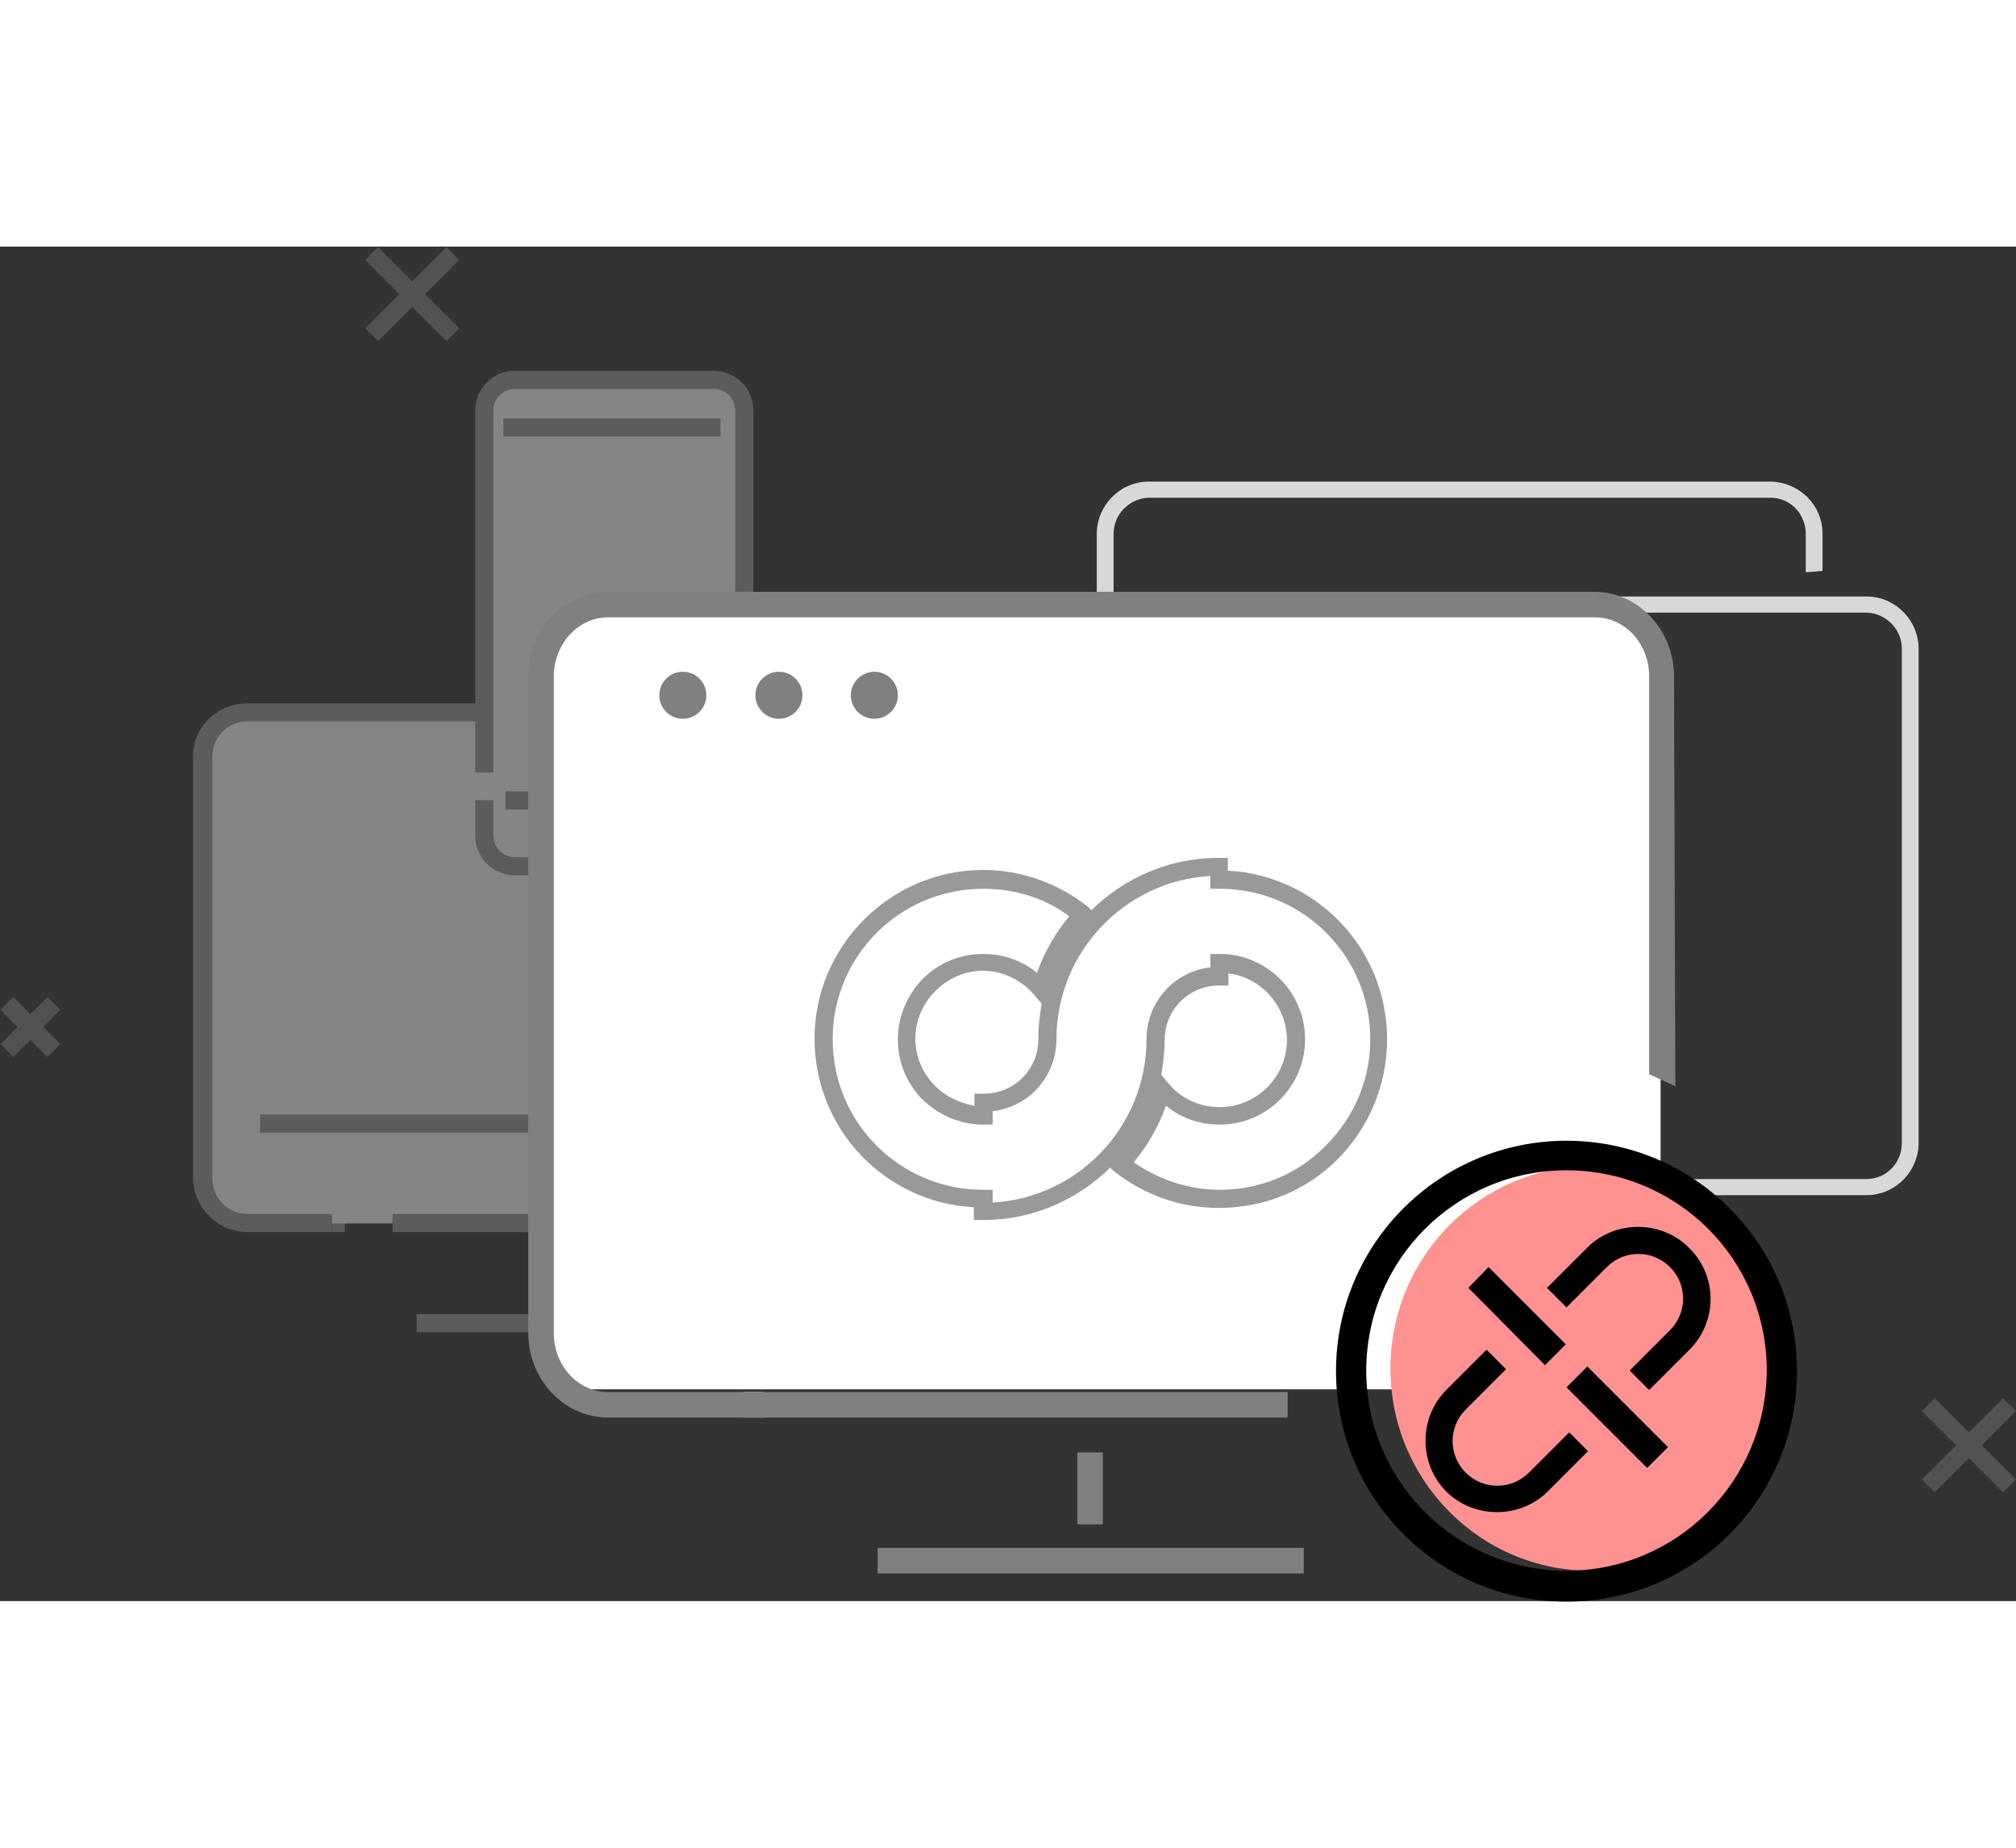 <?xml version="1.0" encoding="utf-8"?>
<!-- Generator: Adobe Illustrator 23.1.1, SVG Export Plug-In . SVG Version: 6.00 Build 0)  -->
<svg version="1.1" id="图层_1" xmlns="http://www.w3.org/2000/svg" xmlns:xlink="http://www.w3.org/1999/xlink" x="0px" y="0px"
	 viewBox="0 0 300 201.6" style="enable-background:new 0 0 300 201.6;" xml:space="preserve" width="120" height="110">
<rect x="0" y="0" width="300" height="201.6" fill="#333333" stroke="none"/>
<style type="text/css">
	.st0{fill:#D8D8D8;}
	.st1{opacity:0.4;}
	.st2{fill:#999999;}
	.st3{fill:#FFFFFF;stroke:#999999;stroke-width:3;stroke-miterlimit:10;}
	.st4{fill:#FFFFFF;}
	.st5{fill:#808080;}
	.st6{fill:none;}
	.st7{fill:#F2F2F2;}
	.st8{fill:#FF9191;}
</style>
<g id="组_13171" transform="translate(299.511 654.577)">
	<g id="组_13160">
		<g id="组_13156">
			<g id="组_13152">
				<g id="组_13150">
					<rect id="矩形_7366" x="-101.7" y="-515.8" class="st0" width="1.9" height="2.4"/>
				</g>
				<g id="组_13151">
					<path id="路径_7899" class="st0" d="M-21.6-513.4h-71.1v-2.4h71.1c3-0.1,5.2-2.6,5.1-5.6v-73.1c0.1-3-2.2-5.4-5.1-5.6h-92.8
						c-3,0.1-5.2,2.6-5.1,5.6v73.1c-0.1,3,2.2,5.4,5.1,5.6h12.7v2.4h-12.7c-4.3-0.1-7.7-3.7-7.6-8v-73.1c-0.1-4.3,3.2-7.8,7.6-8
						h92.8c4.3,0.1,7.7,3.7,7.6,8v73.1C-13.9-517.1-17.3-513.5-21.6-513.4z"/>
				</g>
			</g>
			<g id="组_13153">
				<circle id="椭圆_848" class="st0" cx="-108.2" cy="-592.9" r="2.3"/>
			</g>
			<g id="组_13154">
				<circle id="椭圆_849" class="st0" cx="-99.1" cy="-592.9" r="2.3"/>
			</g>
			<g id="组_13155">
				<circle id="椭圆_850" class="st0" cx="-89.9" cy="-592.9" r="2.3"/>
			</g>
		</g>
		<g id="组_13159">
			<g id="组_13158">
				<g id="组_13157">
					<path id="路径_7900" class="st0" d="M-28.3-606.3v-5.3c0.1-4.3-3.2-7.8-7.6-8h-92.8c-4.3,0.1-7.7,3.7-7.6,8v71.5
						c-0.1,4.3,3.2,7.8,7.6,8h5.6l-0.2-2.4h-5.4c-3-0.1-5.2-2.6-5.1-5.6v-71.5c-0.1-3,2.2-5.4,5.1-5.6h92.8c3,0.1,5.2,2.6,5.1,5.6
						v5.5"/>
				</g>
			</g>
		</g>
	</g>
	<g id="组_13167">
		<g id="组_13166" class="st1">
			<g id="组_13161">
				<g id="直线_451">
					<rect x="-250.1" y="-510.6" class="st2" width="1.9" height="2.7"/>
				</g>
				<g id="路径_7901">
					<path class="st3" d="M-248.2-509.2"/>
				</g>
				<g id="路径_7902">
					<path class="st4" d="M-250.1-509.2H-263c-3.6-0.1-6.5-3.2-6.4-6.9v-62.3c-0.1-3.6,2.7-6.7,6.4-6.9h93.6
						c3.6,0.1,6.5,3.2,6.4,6.9v62.3c0.1,3.6-2.7,6.7-6.4,6.9h-71.8"/>
					<path class="st2" d="M-241.1-507.9v-2.7h71.8c2.9-0.1,5.1-2.5,5-5.4v-62.4c0.1-3-2.2-5.4-5-5.5h-93.6c-2.9,0.1-5.1,2.5-5,5.4
						v62.4c-0.1,3,2.2,5.4,5,5.5h12.8v2.7H-263c-4.4-0.2-7.8-3.9-7.8-8.2v-62.3c-0.2-4.3,3.3-8,7.7-8.2h93.7
						c4.4,0.2,7.8,3.9,7.8,8.2v62.3c0.2,4.3-3.3,8-7.7,8.2L-241.1-507.9z"/>
				</g>
				<g id="直线_452">
					<rect x="-260.8" y="-525.4" class="st2" width="89.4" height="2.7"/>
				</g>
				<g id="直线_453">
					<rect x="-218.5" y="-504.6" class="st2" width="2.7" height="6.9"/>
				</g>
				<g id="直线_454">
					<rect x="-237.5" y="-495.7" class="st2" width="40.4" height="2.7"/>
				</g>
			</g>
			<g id="组_13162">
				<g id="路径_7903">
					<path class="st3" d="M-227.5-576.3"/>
				</g>
				<g id="路径_7904">
					<path class="st4" d="M-227.5-576.3v-53.9c0-2.5,2-4.5,4.5-4.5h29.6c2.5,0,4.5,2,4.5,4.5v63.3c0,2.5-2,4.5-4.5,4.5h-29.6
						c-2.5,0-4.5-2-4.5-4.5v-5.3"/>
					<path class="st2" d="M-193.3-561h-29.6c-3.2,0-5.9-2.6-5.9-5.9v-5.3h2.7v5.3c0,1.7,1.4,3.2,3.2,3.2h29.6c1.7,0,3.2-1.4,3.2-3.2
						v-63.3c0-1.7-1.4-3.2-3.2-3.2h-29.6c-1.7,0-3.2,1.4-3.2,3.2v53.9h-2.7v-53.9c0-3.2,2.6-5.9,5.9-5.9h29.6c3.2,0,5.9,2.6,5.9,5.9
						v63.3C-187.4-563.6-190-561-193.3-561z"/>
				</g>
				<g id="直线_455">
					<rect x="-224.6" y="-629" class="st2" width="32.3" height="2.7"/>
				</g>
				<g id="直线_456">
					<rect x="-224.3" y="-573.5" class="st2" width="32.3" height="2.7"/>
				</g>
				<g id="直线_457">
					<rect x="-213" y="-568.7" class="st2" width="10.5" height="2.7"/>
				</g>
			</g>
			<g id="组_13163">
				<g id="直线_458">

						<rect x="-239.6" y="-656.1" transform="matrix(0.707 -0.707 0.707 0.707 388.092 -358.134)" class="st5" width="2.7" height="17.1"/>
				</g>
				<g id="直线_459">

						<rect x="-246.8" y="-648.9" transform="matrix(0.707 -0.707 0.707 0.707 388.092 -358.134)" class="st5" width="17.1" height="2.7"/>
				</g>
			</g>
			<g id="组_13164">
				<g id="直线_460">

						<rect x="-7.9" y="-484.8" transform="matrix(0.707 -0.707 0.707 0.707 334.811 -144.098)" class="st5" width="2.7" height="17.1"/>
				</g>
				<g id="直线_461">

						<rect x="-15.1" y="-477.6" transform="matrix(0.707 -0.707 0.707 0.707 334.822 -144.093)" class="st5" width="17.1" height="2.7"/>
				</g>
			</g>
			<g id="组_13165">
				<g id="直线_462">

						<rect x="-296.4" y="-543.4" transform="matrix(0.707 -0.707 0.707 0.707 294.292 -366.346)" class="st5" width="2.7" height="9.9"/>
				</g>
				<g id="直线_463">

						<rect x="-300" y="-539.8" transform="matrix(0.707 -0.707 0.707 0.707 294.305 -366.347)" class="st5" width="9.9" height="2.7"/>
				</g>
			</g>
		</g>
	</g>
	<g id="组_9984">
		<g id="组_9962">
			<g id="组_9960">
				<line id="直线_373" class="st6" x1="-185.8" y1="-482.2" x2="-188.9" y2="-482.2"/>
			</g>
			<g id="组_9961">
				<rect id="矩形_6966" x="-188.9" y="-484.1" class="st7" width="3" height="3.8"/>
			</g>
		</g>
		<g id="组_9964">
			<g id="组_9963">
				<g id="路径_5805">
					<path class="st3" d="M-185.8-482.2"/>
				</g>
			</g>
		</g>
		<g id="组_9977">
			<g id="组_9971">
				<path id="矩形_6967" class="st4" d="M-211.3-600.6h151.7c4,0,7.2,3.2,7.2,7.2v101.7c0,4-3.2,7.2-7.2,7.2h-151.7
					c-4,0-7.2-3.2-7.2-7.2v-101.7C-218.5-597.4-215.3-600.6-211.3-600.6z"/>
			</g>
			<g id="组_9975">
				<g id="组_9972">
					<circle id="椭圆_691" class="st5" cx="-197.9" cy="-587.8" r="3.5"/>
				</g>
				<g id="组_9973">
					<circle id="椭圆_692" class="st5" cx="-183.6" cy="-587.8" r="3.5"/>
				</g>
				<g id="组_9974">
					<circle id="椭圆_693" class="st5" cx="-169.4" cy="-587.8" r="3.5"/>
				</g>
			</g>
			<g id="组_9976">
				<path id="路径_5808" class="st5" d="M-54.1-531.4v-59.2c0-4.9-3.6-8.8-8.1-8.8H-209c-4.5,0-8.1,4-8.1,8.8v97.7
					c0,4.9,3.6,8.8,8.1,8.8h101.1v3.8H-209c-6.6,0-11.9-5.7-11.9-12.6v-97.7c0-6.9,5.3-12.6,11.9-12.6h146.7
					c6.6,0,11.9,5.7,11.9,12.6l0.2,61L-54.1-531.4z"/>
			</g>
		</g>
		<g id="组_9980">
			<g id="组_9978">
				<line id="直线_377" class="st6" x1="-137.3" y1="-475.1" x2="-137.3" y2="-464.3"/>
			</g>
			<g id="组_9979">
				<rect id="矩形_6968" x="-139.2" y="-475.1" class="st5" width="3.8" height="10.7"/>
			</g>
		</g>
		<g id="组_9983">
			<g id="组_9981">
				<line id="直线_378" class="st6" x1="-168.9" y1="-459" x2="-105.5" y2="-459"/>
			</g>
			<g id="组_9982">
				<rect id="矩形_6969" x="-168.9" y="-460.9" class="st5" width="63.4" height="3.8"/>
			</g>
		</g>
	</g>
	<g id="路径_7905">
		<path class="st4" d="M-118.1-560.4v-1.9c-14.2,0-25.6,11.5-25.6,25.6c0,5.2-4.2,9.5-9.5,9.5l0,0v1.9c-6.3,0-11.4-5.1-11.4-11.4
			l0,0c0-6.3,5.1-11.4,11.4-11.4l0,0c3.3,0,6.5,1.4,8.7,4c1.2-4.1,3.2-7.9,6.1-11.1c-4.2-3.3-9.4-5.1-14.8-5.1
			c-13.1,0-23.7,10.6-23.7,23.7l0,0c0,13.1,10.6,23.7,23.7,23.7l0,0v1.9c14.2,0,25.6-11.5,25.6-25.6c0-5.2,4.2-9.5,9.5-9.5v-1.9
			c6.3,0,11.4,5.1,11.4,11.4c0,6.3-5.1,11.4-11.4,11.4c-3.3,0-6.5-1.4-8.7-4c-1.2,4.1-3.2,7.9-6.1,11.1c4.2,3.3,9.4,5.1,14.8,5.1
			c13.1,0,23.7-10.6,23.7-23.7l0,0C-94.4-549.8-105-560.4-118.1-560.4z"/>
		<path class="st2" d="M-154.6-509.7v-1.9c-13.2-0.7-23.7-11.6-23.7-25.1c0-13.8,11.3-25.1,25.1-25.1l0,0c5.7,0,11.2,2,15.6,5.5
			l0.5,0.5c4.9-4.8,11.5-7.8,18.9-7.8h1.4v1.9c13.2,0.7,23.7,11.6,23.7,25.1c0,6.7-2.6,13-7.3,17.8c-4.8,4.8-11,7.3-17.8,7.3l0,0
			c-5.7,0-11.2-2-15.6-5.5l-0.5-0.5c-4.9,4.8-11.5,7.8-18.9,7.8H-154.6z M-153.2-559L-153.2-559c-12.4,0-22.4,10-22.4,22.4
			c0,12.4,10,22.4,22.4,22.4h1.4v1.9c12.7-0.7,22.9-11.3,22.9-24.3c0-5.5,4.1-10.1,9.5-10.7v-2h1.4l0,0c7,0,12.7,5.7,12.7,12.7
			s-5.7,12.7-12.7,12.7l0,0c-3,0-5.8-1-8-2.8c-1.1,3.1-2.8,6-4.8,8.4c3.7,2.6,8.2,4.1,12.8,4.1l0,0c6,0,11.6-2.3,15.8-6.6
			c4.2-4.2,6.6-9.8,6.6-15.8c0-12.4-10-22.4-22.4-22.4h-1.4v-1.9c-12.7,0.7-22.9,11.3-22.9,24.3c0,5.5-4.1,10.1-9.5,10.7v2h-1.4l0,0
			c-3.4,0-6.6-1.4-9-3.7c-2.4-2.4-3.7-5.6-3.7-9s1.4-6.6,3.7-9c2.4-2.4,5.6-3.7,9-3.7l0,0c3,0,5.8,1,8,2.8c1.1-3.1,2.8-6,4.8-8.4
			C-144.1-557.7-148.6-559-153.2-559z M-126.7-531.3l1.1,1.3c1.9,2.3,4.7,3.5,7.6,3.5l0,0c5.5,0,10-4.5,10-10c0-5-3.8-9.3-8.7-9.9
			v1.8h-1.4c-4.5,0-8.1,3.6-8.1,8.1C-126.2-534.9-126.4-533-126.7-531.3z M-153.2-546.8c-2.7,0-5.2,1.1-7.1,3c-1.9,1.9-3,4.4-3,7.1
			c0,2.7,1.1,5.2,3,7.1c1.5,1.5,3.6,2.5,5.8,2.9v-1.8h1.4c4.5,0,8.1-3.6,8.1-8.1c0-1.8,0.2-3.6,0.5-5.3l-1.1-1.3
			C-147.5-545.4-150.3-546.8-153.2-546.8C-153.2-546.8-153.2-546.8-153.2-546.8z"/>
	</g>
	<g id="组_13170">
		<ellipse id="椭圆_851" class="st8" cx="-62.8" cy="-487.6" rx="29.8" ry="30.1"/>
		<g id="组_13169">
			<g id="组_491">
				<path id="Mask-2" d="M-48.1-490.4l-6,6l-2.9-2.9l6-6c2.6-2.6,2.6-6.8,0-9.4l0,0c-2.6-2.6-6.8-2.6-9.4,0l-6,6l-2.9-2.9l6-6
					c4.1-4.1,11-4.1,15.1,0l0,0C-43.9-501.4-43.9-494.6-48.1-490.4L-48.1-490.4z M-63.2-475.3l-6,6c-4.1,4.1-11,4.1-15.1,0l0,0
					c-4.1-4.1-4.1-11,0-15.1l0,0l6-6l2.9,2.9l-6,6c-2.6,2.6-2.6,6.8,0,9.4l0,0c2.6,2.6,6.8,2.6,9.4,0l0,0l6-6L-63.2-475.3z
					 M-78-502.7l11.5,11.5l-3.1,3.1L-81-499.6L-78-502.7z M-63.3-487.9l12,12l-3.1,3.1l-12-12L-63.3-487.9z"/>
			</g>
			<g id="组_13168">
				<path id="路径_7906" d="M-66.4-521.5c-18.9,0-34.3,15.3-34.3,34.3l0,0c0,18.9,15.3,34.3,34.3,34.3l0,0
					c18.9,0,34.3-15.3,34.3-34.3l0,0C-32.1-506.2-47.5-521.5-66.4-521.5L-66.4-521.5z M-66.4-457.5c-16.4,0-29.8-13.3-29.8-29.8
					c0-16.4,13.3-29.8,29.8-29.8s29.8,13.3,29.8,29.8C-36.7-470.8-50-457.5-66.4-457.5z"/>
			</g>
		</g>
	</g>
</g>
</svg>
